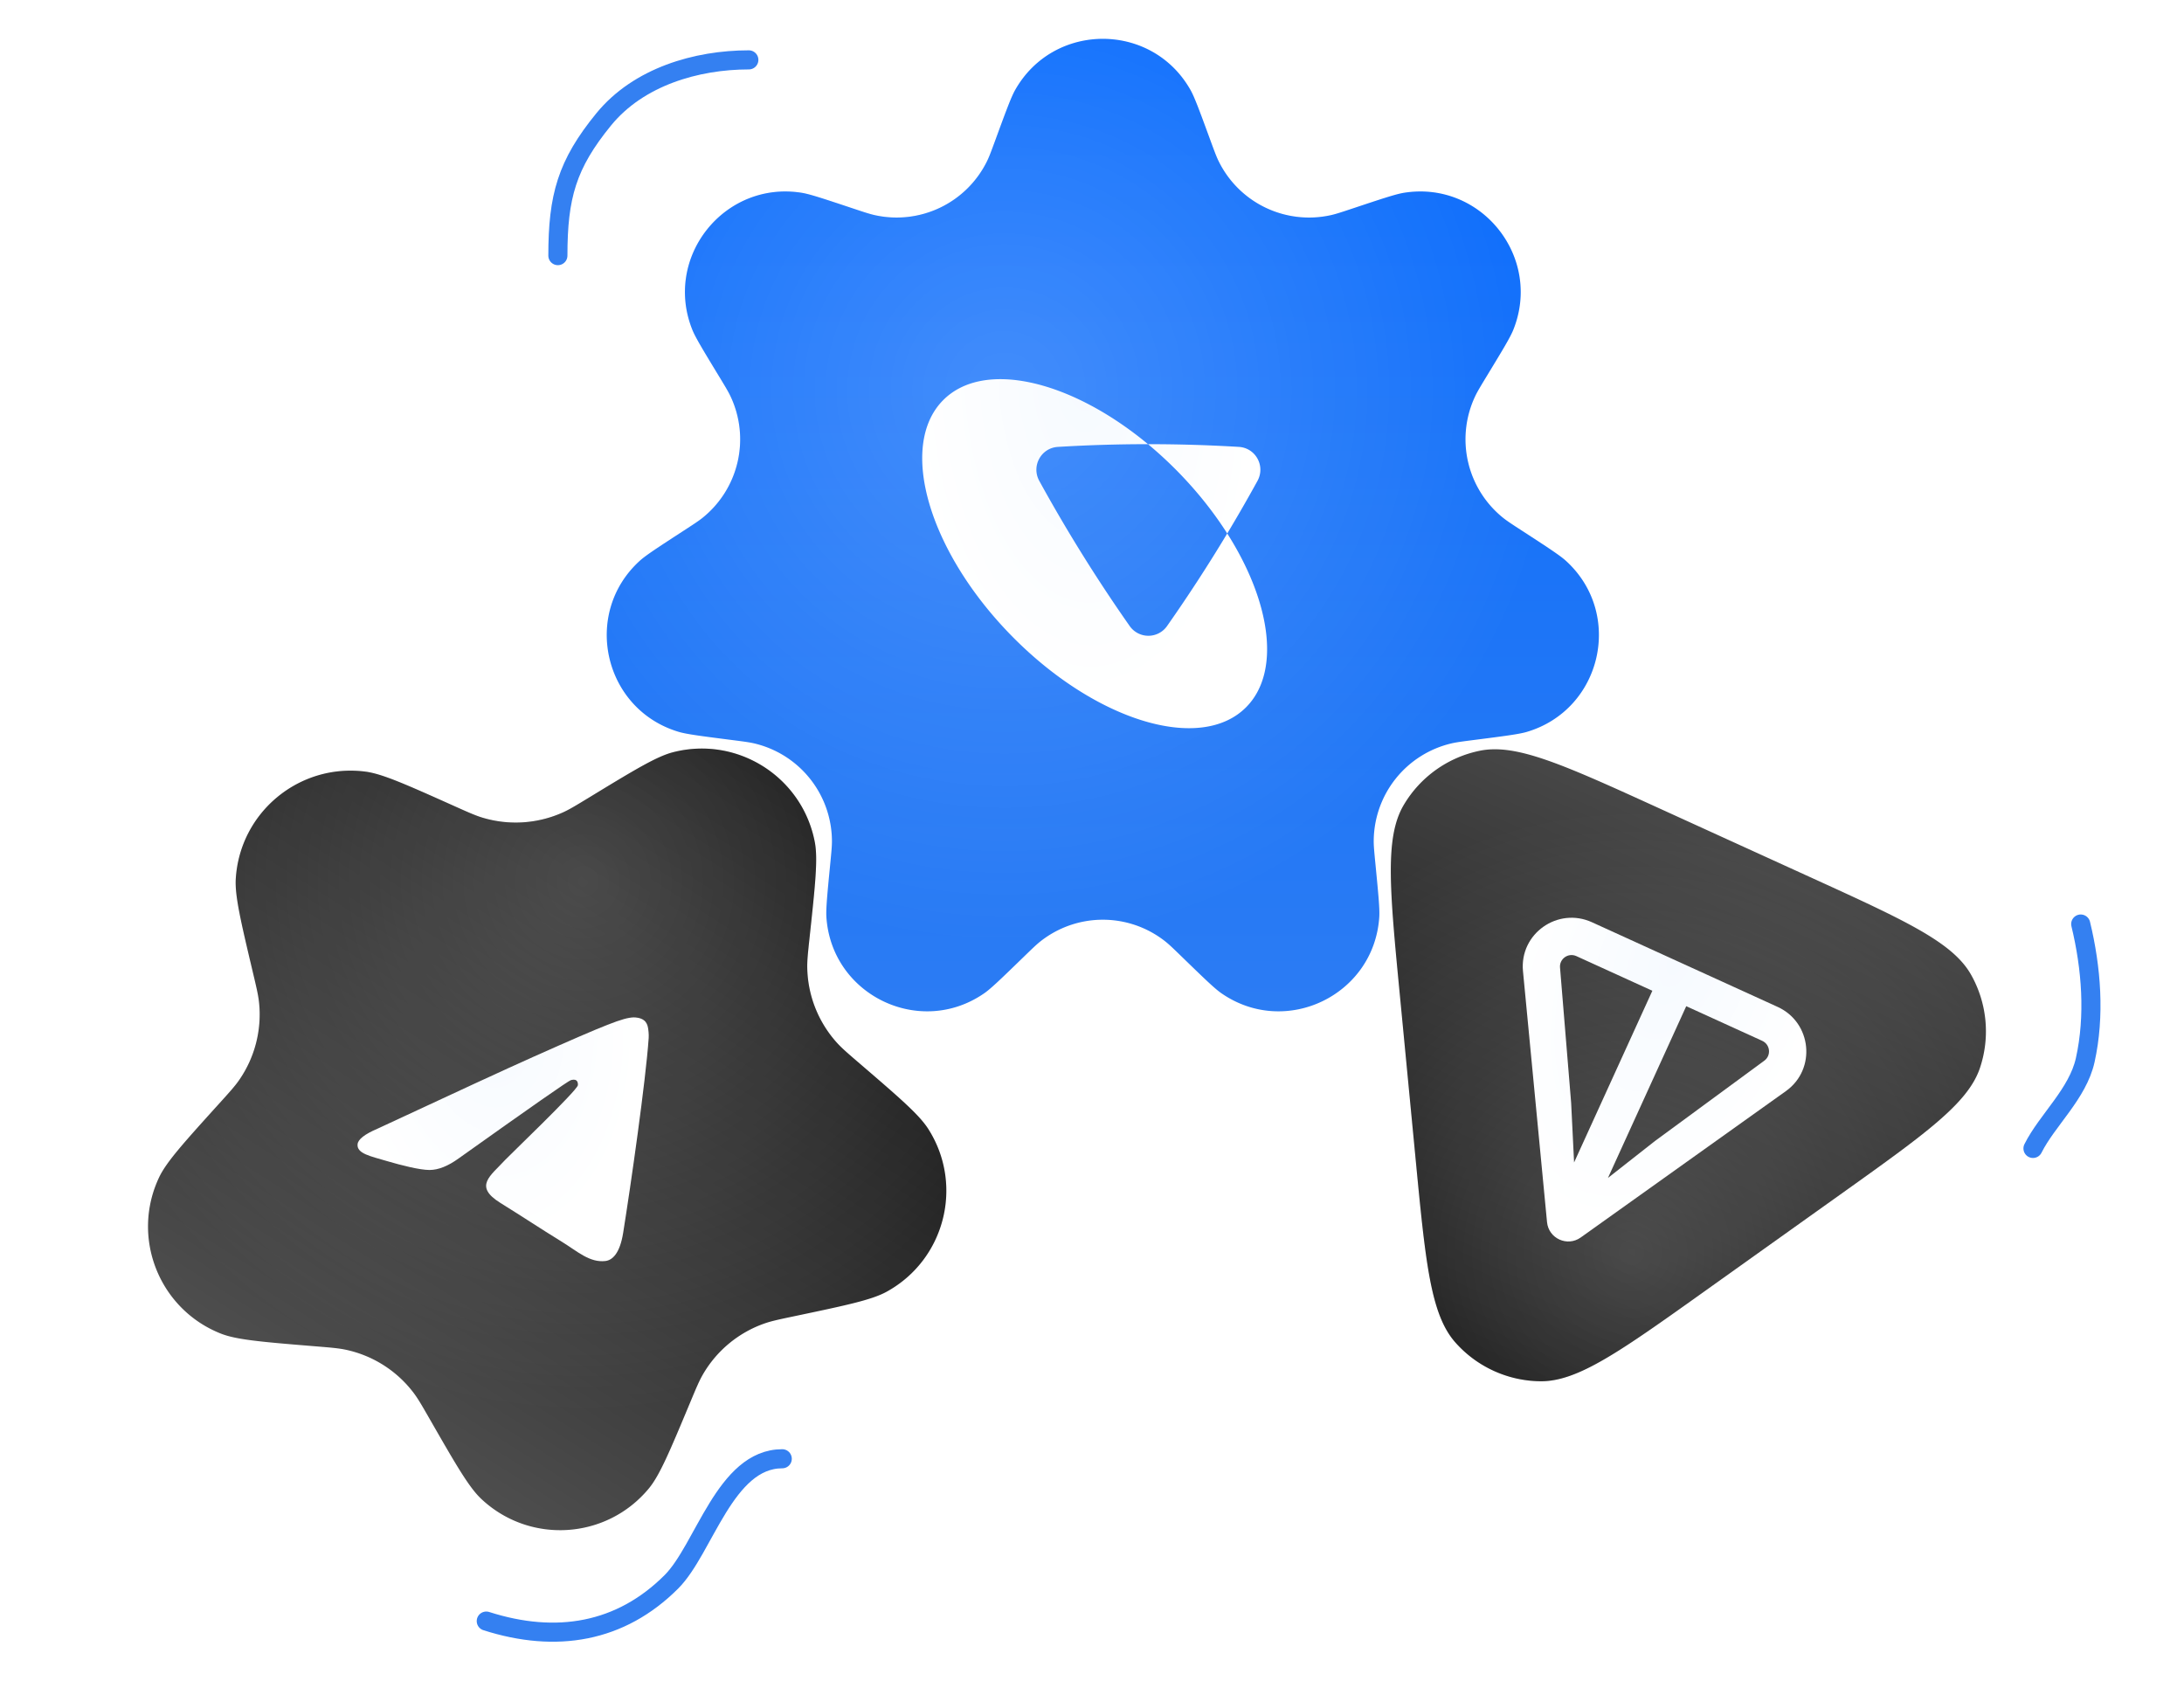 <svg fill="none" xmlns="http://www.w3.org/2000/svg" viewBox="0 0 343 264">
  <g clip-path="url(#F0y90C3QkZFea)">
    <g filter="url(#F0y90C3QkZFeb)">
      <path d="M155.194 21.87c1.618-4.41 2.427-6.614 3.062-7.737 6.055-10.713 21.486-10.713 27.541 0 .635 1.123 1.444 3.328 3.062 7.736.657 1.792.986 2.688 1.344 3.42a15.817 15.817 0 0017.643 8.496c.795-.177 1.7-.478 3.511-1.081 4.455-1.484 6.683-2.226 7.957-2.43 12.151-1.946 21.772 10.12 17.172 21.533-.482 1.196-1.701 3.203-4.14 7.217-.99 1.631-1.486 2.447-1.835 3.182a15.818 15.818 0 004.358 19.092c.633.511 1.433 1.03 3.034 2.07 3.938 2.559 5.907 3.838 6.861 4.707 9.097 8.287 5.663 23.331-6.129 26.851-1.236.369-3.565.667-8.223 1.263-1.893.242-2.84.364-3.632.549a15.819 15.819 0 00-12.21 15.311c-.005.814.088 1.764.273 3.663.455 4.674.683 7.011.598 8.298-.807 12.28-14.71 18.975-24.814 11.95-1.059-.736-2.745-2.371-6.115-5.641-1.37-1.329-2.055-1.994-2.694-2.498a15.82 15.82 0 00-19.583 0c-.639.504-1.324 1.169-2.694 2.498-3.37 3.27-5.056 4.905-6.115 5.641-10.103 7.025-24.007.33-24.814-11.95-.084-1.287.143-3.624.598-8.298.185-1.899.278-2.849.273-3.663a15.819 15.819 0 00-12.209-15.311c-.793-.185-1.74-.307-3.633-.549-4.658-.596-6.987-.894-8.223-1.263-11.792-3.52-15.226-18.564-6.129-26.851.954-.869 2.923-2.148 6.861-4.707 1.601-1.04 2.401-1.559 3.034-2.07a15.818 15.818 0 004.358-19.092c-.349-.735-.844-1.551-1.835-3.182-2.438-4.014-3.657-6.02-4.14-7.217-4.6-11.414 5.021-23.479 17.172-21.533 1.274.204 3.502.946 7.957 2.43 1.811.603 2.717.904 3.511 1.08a15.82 15.82 0 0017.644-8.496c.357-.731.686-1.627 1.343-3.419z" fill="url(#F0y90C3QkZFec)"/>
      <path d="M155.194 21.87c1.618-4.41 2.427-6.614 3.062-7.737 6.055-10.713 21.486-10.713 27.541 0 .635 1.123 1.444 3.328 3.062 7.736.657 1.792.986 2.688 1.344 3.42a15.817 15.817 0 0017.643 8.496c.795-.177 1.7-.478 3.511-1.081 4.455-1.484 6.683-2.226 7.957-2.43 12.151-1.946 21.772 10.12 17.172 21.533-.482 1.196-1.701 3.203-4.14 7.217-.99 1.631-1.486 2.447-1.835 3.182a15.818 15.818 0 004.358 19.092c.633.511 1.433 1.03 3.034 2.07 3.938 2.559 5.907 3.838 6.861 4.707 9.097 8.287 5.663 23.331-6.129 26.851-1.236.369-3.565.667-8.223 1.263-1.893.242-2.84.364-3.632.549a15.819 15.819 0 00-12.21 15.311c-.005.814.088 1.764.273 3.663.455 4.674.683 7.011.598 8.298-.807 12.28-14.71 18.975-24.814 11.95-1.059-.736-2.745-2.371-6.115-5.641-1.37-1.329-2.055-1.994-2.694-2.498a15.82 15.82 0 00-19.583 0c-.639.504-1.324 1.169-2.694 2.498-3.37 3.27-5.056 4.905-6.115 5.641-10.103 7.025-24.007.33-24.814-11.95-.084-1.287.143-3.624.598-8.298.185-1.899.278-2.849.273-3.663a15.819 15.819 0 00-12.209-15.311c-.793-.185-1.74-.307-3.633-.549-4.658-.596-6.987-.894-8.223-1.263-11.792-3.52-15.226-18.564-6.129-26.851.954-.869 2.923-2.148 6.861-4.707 1.601-1.04 2.401-1.559 3.034-2.07a15.818 15.818 0 004.358-19.092c-.349-.735-.844-1.551-1.835-3.182-2.438-4.014-3.657-6.02-4.14-7.217-4.6-11.414 5.021-23.479 17.172-21.533 1.274.204 3.502.946 7.957 2.43 1.811.603 2.717.904 3.511 1.08a15.82 15.82 0 0017.644-8.496c.357-.731.686-1.627 1.343-3.419z" fill="url(#F0y90C3QkZFed)" fill-opacity=".2"/>
    </g>
    <g filter="url(#F0y90C3QkZFee)">
      <path fill-rule="evenodd" clip-rule="evenodd" d="M159.021 98.968c13.149 13.306 29.583 18.25 36.705 11.042 5.43-5.494 3.881-16.464-2.987-27.263a247.869 247.869 0 004.748-8.256c1.281-2.332-.279-5.182-2.924-5.341a236.421 236.421 0 00-14.209-.427h-.058c-12.191-10.114-25.861-13.298-32.187-6.897-7.122 7.208-2.237 23.836 10.912 37.142zm21.275-30.245c-4.75.001-9.468.145-14.15.427-2.645.159-4.205 3.01-2.924 5.341a245.932 245.932 0 0014.19 22.78 3.582 3.582 0 005.884 0 245.533 245.533 0 009.443-14.523c-2.142-3.367-4.8-6.717-7.925-9.88a62.073 62.073 0 00-4.518-4.145z" fill="url(#F0y90C3QkZFef)"/>
    </g>
    <g filter="url(#F0y90C3QkZFeg)">
      <path d="M91.749 125.342c7.04-4.286 10.561-6.429 13.154-7.098 10.119-2.613 20.338 3.874 22.282 14.142.497 2.631.057 6.729-.824 14.924-.262 2.434-.393 3.651-.368 4.809a18.078 18.078 0 004.638 11.718c.775.861 1.703 1.659 3.56 3.254 6.252 5.372 9.378 8.058 10.815 10.317 5.612 8.816 2.601 20.54-6.564 25.561-2.349 1.287-6.382 2.134-14.449 3.829-2.395.503-3.593.755-4.687 1.136a18.08 18.08 0 00-9.711 8.032c-.579 1.003-1.051 2.133-1.994 4.391-3.178 7.606-4.766 11.409-6.47 13.475-6.651 8.061-18.732 8.82-26.34 1.655-1.949-1.836-4.001-5.41-8.105-12.558-1.22-2.123-1.829-3.184-2.53-4.107a18.081 18.081 0 00-10.64-6.754c-1.132-.24-2.352-.34-4.792-.539-8.215-.672-12.323-1.007-14.814-1.99-9.722-3.834-14.177-15.089-9.713-24.538 1.143-2.422 3.908-5.478 9.438-11.59 1.642-1.815 2.463-2.723 3.125-3.674a18.08 18.08 0 003.135-12.207c-.121-1.152-.404-2.343-.968-4.724-1.9-8.021-2.85-12.031-2.686-14.704.643-10.431 9.97-18.146 20.336-16.821 2.657.339 6.418 2.025 13.94 5.395 2.233 1.001 3.35 1.501 4.46 1.836a18.08 18.08 0 0012.577-.79c1.058-.471 2.104-1.108 4.195-2.38z" fill="url(#F0y90C3QkZFeh)"/>
      <path d="M91.749 125.342c7.04-4.286 10.561-6.429 13.154-7.098 10.119-2.613 20.338 3.874 22.282 14.142.497 2.631.057 6.729-.824 14.924-.262 2.434-.393 3.651-.368 4.809a18.078 18.078 0 004.638 11.718c.775.861 1.703 1.659 3.56 3.254 6.252 5.372 9.378 8.058 10.815 10.317 5.612 8.816 2.601 20.54-6.564 25.561-2.349 1.287-6.382 2.134-14.449 3.829-2.395.503-3.593.755-4.687 1.136a18.08 18.08 0 00-9.711 8.032c-.579 1.003-1.051 2.133-1.994 4.391-3.178 7.606-4.766 11.409-6.47 13.475-6.651 8.061-18.732 8.82-26.34 1.655-1.949-1.836-4.001-5.41-8.105-12.558-1.22-2.123-1.829-3.184-2.53-4.107a18.081 18.081 0 00-10.64-6.754c-1.132-.24-2.352-.34-4.792-.539-8.215-.672-12.323-1.007-14.814-1.99-9.722-3.834-14.177-15.089-9.713-24.538 1.143-2.422 3.908-5.478 9.438-11.59 1.642-1.815 2.463-2.723 3.125-3.674a18.08 18.08 0 003.135-12.207c-.121-1.152-.404-2.343-.968-4.724-1.9-8.021-2.85-12.031-2.686-14.704.643-10.431 9.97-18.146 20.336-16.821 2.657.339 6.418 2.025 13.94 5.395 2.233 1.001 3.35 1.501 4.46 1.836a18.08 18.08 0 0012.577-.79c1.058-.471 2.104-1.108 4.195-2.38z" fill="url(#F0y90C3QkZFei)" fill-opacity=".2"/>
    </g>
    <g filter="url(#F0y90C3QkZFej)">
      <path fill-rule="evenodd" clip-rule="evenodd" d="M59.258 176.14c12.248-5.709 20.417-9.475 24.505-11.299 11.675-5.206 14.105-6.121 15.703-6.191.351-.016 1.14.05 1.66.449.439.336.57.803.635 1.131.066.328.156 1.077.115 1.666-.462 6.716-2.8 23.047-4.009 30.588-.512 3.191-1.657 4.286-2.79 4.421-2.462.291-4.385-1.511-6.817-3.01-3.806-2.346-5.96-3.811-9.654-6.1-4.27-2.646-1.589-4.233.737-6.772.609-.665 11.223-10.813 11.41-11.713.023-.113.037-.53-.218-.744-.254-.214-.619-.129-.882-.062-.373.095-6.245 4.191-17.616 12.287-1.665 1.206-3.187 1.812-4.564 1.819-1.519.008-4.46-.738-6.648-1.384-2.685-.792-4.813-1.192-4.667-2.661.075-.766 1.109-1.574 3.1-2.425z" fill="url(#F0y90C3QkZFek)"/>
    </g>
    <g filter="url(#F0y90C3QkZFel)">
      <path d="M267.106 202.753c-13.386 9.545-20.08 14.318-25.953 14.266a18.08 18.08 0 01-13.381-6.101c-3.892-4.4-4.678-12.582-6.251-28.948l-1.241-12.91-1.241-12.91c-1.574-16.366-2.36-24.548.622-29.609a18.08 18.08 0 0111.974-8.538c5.756-1.17 13.235 2.24 28.195 9.06l11.801 5.381 11.801 5.38c14.959 6.82 22.439 10.231 25.331 15.343a18.082 18.082 0 011.407 14.639c-1.865 5.57-8.558 10.342-21.944 19.888l-10.56 7.529-10.56 7.53z" fill="url(#F0y90C3QkZFem)"/>
      <path d="M267.106 202.753c-13.386 9.545-20.08 14.318-25.953 14.266a18.08 18.08 0 01-13.381-6.101c-3.892-4.4-4.678-12.582-6.251-28.948l-1.241-12.91-1.241-12.91c-1.574-16.366-2.36-24.548.622-29.609a18.08 18.08 0 0111.974-8.538c5.756-1.17 13.235 2.24 28.195 9.06l11.801 5.381 11.801 5.38c14.959 6.82 22.439 10.231 25.331 15.343a18.082 18.082 0 011.407 14.639c-1.865 5.57-8.558 10.342-21.944 19.888l-10.56 7.529-10.56 7.53z" fill="url(#F0y90C3QkZFen)" fill-opacity=".2"/>
    </g>
    <g filter="url(#F0y90C3QkZFeo)">
      <path d="M279.178 157l-29.16-13.294c-5.362-2.445-11.397 1.789-10.831 7.694l3.775 39.398c.246 2.572 3.189 3.914 5.292 2.413l32.222-22.986c4.822-3.44 4.064-10.78-1.294-13.223l-.004-.002zm-31.966 24.437l-.461-9.372-1.746-21.226c-.13-1.367 1.273-2.402 2.58-1.807l11.919 5.435-12.297 26.972.005-.002zm29.862-15.981l-17.168 12.611-7.376 5.794 12.297-26.972 11.92 5.434c1.306.596 1.444 2.335.327 3.133z" fill="url(#F0y90C3QkZFep)"/>
    </g>
    <path d="M87.616 40.141c0-9.276 1.407-14.321 7.206-21.409 5.457-6.67 14.545-9.33 22.783-9.33M326.78 145.104c1.674 6.907 2.247 14.44.708 21.367-1.179 5.306-5.984 9.428-8.205 13.87M76.37 254.565c11.008 3.522 21.098 1.81 29.073-6.165 5.16-5.16 8.424-19.326 17.41-19.326" stroke="#3480F1" stroke-width="3" stroke-linecap="round"/>
  </g>
  <defs>
    <radialGradient id="F0y90C3QkZFed" cx="0" cy="0" r="1" gradientUnits="userSpaceOnUse" gradientTransform="rotate(77.314 39.992 128.613) scale(86.502)">
      <stop stop-color="#fff"/>
      <stop offset="1" stop-color="#fff" stop-opacity="0"/>
    </radialGradient>
    <radialGradient id="F0y90C3QkZFef" cx="0" cy="0" r="1" gradientUnits="userSpaceOnUse" gradientTransform="matrix(1.849 50.111 -26.771 .988 170.2 58.514)">
      <stop stop-color="#F6FAFF"/>
      <stop offset="1" stop-color="#fff"/>
    </radialGradient>
    <radialGradient id="F0y90C3QkZFei" cx="0" cy="0" r="1" gradientUnits="userSpaceOnUse" gradientTransform="rotate(114.614 1.026 98.328) scale(83.824 83.396)">
      <stop stop-color="#fff"/>
      <stop offset="1" stop-color="#fff" stop-opacity="0"/>
    </radialGradient>
    <radialGradient id="F0y90C3QkZFek" cx="0" cy="0" r="1" gradientUnits="userSpaceOnUse" gradientTransform="matrix(2.499 34.821 -22.772 1.634 77.266 159.237)">
      <stop stop-color="#F6FAFF"/>
      <stop offset="1" stop-color="#fff"/>
    </radialGradient>
    <radialGradient id="F0y90C3QkZFen" cx="0" cy="0" r="1" gradientUnits="userSpaceOnUse" gradientTransform="matrix(19.992 -66.556 66.216 19.89 255.323 196.775)">
      <stop stop-color="#fff"/>
      <stop offset="1" stop-color="#fff" stop-opacity="0"/>
    </radialGradient>
    <radialGradient id="F0y90C3QkZFep" cx="0" cy="0" r="1" gradientUnits="userSpaceOnUse" gradientTransform="matrix(-16.524 40.15 -21.704 -8.933 263.23 149.729)">
      <stop stop-color="#F6FAFF"/>
      <stop offset="1" stop-color="#fff"/>
    </radialGradient>
    <filter id="F0y90C3QkZFeb" x="93.333" y="4.14" width="158.563" height="156.631" filterUnits="userSpaceOnUse" color-interpolation-filters="sRGB">
      <feFlood flood-opacity="0" result="BackgroundImageFix"/>
      <feBlend mode="normal" in="SourceGraphic" in2="BackgroundImageFix" result="shape"/>
      <feColorMatrix in="SourceAlpha" type="matrix" values="0 0 0 0 0 0 0 0 0 0 0 0 0 0 0 0 0 0 127 0" result="hardAlpha"/>
      <feOffset/>
      <feGaussianBlur stdDeviation="1.958"/>
      <feComposite in2="hardAlpha" operator="arithmetic" k2="-1" k3="1"/>
      <feColorMatrix type="matrix" values="0 0 0 0 0.204 0 0 0 0 0.388 0 0 0 0 0.835 0 0 0 1 0"/>
      <feBlend mode="normal" in2="shape" result="effect1_innerShadow_76_3434"/>
      <feColorMatrix in="SourceAlpha" type="matrix" values="0 0 0 0 0 0 0 0 0 0 0 0 0 0 0 0 0 0 127 0" result="hardAlpha"/>
      <feOffset dx="1.958" dy="1.958"/>
      <feGaussianBlur stdDeviation="3.917"/>
      <feComposite in2="hardAlpha" operator="arithmetic" k2="-1" k3="1"/>
      <feColorMatrix type="matrix" values="0 0 0 0 0.711 0 0 0 0 0.827 0 0 0 0 1 0 0 0 1 0"/>
      <feBlend mode="normal" in2="effect1_innerShadow_76_3434" result="effect2_innerShadow_76_3434"/>
      <feColorMatrix in="SourceAlpha" type="matrix" values="0 0 0 0 0 0 0 0 0 0 0 0 0 0 0 0 0 0 127 0" result="hardAlpha"/>
      <feOffset dx="-.783" dy="-1.958"/>
      <feGaussianBlur stdDeviation="1.763"/>
      <feComposite in2="hardAlpha" operator="arithmetic" k2="-1" k3="1"/>
      <feColorMatrix type="matrix" values="0 0 0 0 0.054 0 0 0 0 0.319 0 0 0 0 0.712 0 0 0 0.6 0"/>
      <feBlend mode="normal" in2="effect2_innerShadow_76_3434" result="effect3_innerShadow_76_3434"/>
    </filter>
    <filter id="F0y90C3QkZFee" x="143.465" y="57.829" width="56.905" height="57.55" filterUnits="userSpaceOnUse" color-interpolation-filters="sRGB">
      <feFlood flood-opacity="0" result="BackgroundImageFix"/>
      <feColorMatrix in="SourceAlpha" type="matrix" values="0 0 0 0 0 0 0 0 0 0 0 0 0 0 0 0 0 0 127 0" result="hardAlpha"/>
      <feOffset dy=".685"/>
      <feGaussianBlur stdDeviation=".685"/>
      <feComposite in2="hardAlpha" operator="out"/>
      <feColorMatrix type="matrix" values="0 0 0 0 0 0 0 0 0 0 0 0 0 0 0 0 0 0 0.1 0"/>
      <feBlend mode="normal" in2="BackgroundImageFix" result="effect1_dropShadow_76_3434"/>
      <feBlend mode="normal" in="SourceGraphic" in2="effect1_dropShadow_76_3434" result="shape"/>
      <feColorMatrix in="SourceAlpha" type="matrix" values="0 0 0 0 0 0 0 0 0 0 0 0 0 0 0 0 0 0 127 0" result="hardAlpha"/>
      <feOffset dy="-.343"/>
      <feGaussianBlur stdDeviation=".514"/>
      <feComposite in2="hardAlpha" operator="arithmetic" k2="-1" k3="1"/>
      <feColorMatrix type="matrix" values="0 0 0 0 0.73 0 0 0 0 0.719 0 0 0 0 0.681 0 0 0 1 0"/>
      <feBlend mode="normal" in2="shape" result="effect2_innerShadow_76_3434"/>
      <feColorMatrix in="SourceAlpha" type="matrix" values="0 0 0 0 0 0 0 0 0 0 0 0 0 0 0 0 0 0 127 0" result="hardAlpha"/>
      <feOffset dy=".685"/>
      <feGaussianBlur stdDeviation=".514"/>
      <feComposite in2="hardAlpha" operator="arithmetic" k2="-1" k3="1"/>
      <feColorMatrix type="matrix" values="0 0 0 0 1 0 0 0 0 1 0 0 0 0 1 0 0 0 0.5 0"/>
      <feBlend mode="normal" in2="effect2_innerShadow_76_3434" result="effect3_innerShadow_76_3434"/>
    </filter>
    <filter id="F0y90C3QkZFeg" x="21.856" y="116.158" width="127.372" height="125.639" filterUnits="userSpaceOnUse" color-interpolation-filters="sRGB">
      <feFlood flood-opacity="0" result="BackgroundImageFix"/>
      <feBlend mode="normal" in="SourceGraphic" in2="BackgroundImageFix" result="shape"/>
      <feColorMatrix in="SourceAlpha" type="matrix" values="0 0 0 0 0 0 0 0 0 0 0 0 0 0 0 0 0 0 127 0" result="hardAlpha"/>
      <feOffset/>
      <feGaussianBlur stdDeviation="1.391"/>
      <feComposite in2="hardAlpha" operator="arithmetic" k2="-1" k3="1"/>
      <feColorMatrix type="matrix" values="0 0 0 0 0 0 0 0 0 0 0 0 0 0 0 0 0 0 1 0"/>
      <feBlend mode="normal" in2="shape" result="effect1_innerShadow_76_3434"/>
      <feColorMatrix in="SourceAlpha" type="matrix" values="0 0 0 0 0 0 0 0 0 0 0 0 0 0 0 0 0 0 127 0" result="hardAlpha"/>
      <feOffset dx="1.391" dy="1.391"/>
      <feGaussianBlur stdDeviation="2.783"/>
      <feComposite in2="hardAlpha" operator="arithmetic" k2="-1" k3="1"/>
      <feColorMatrix type="matrix" values="0 0 0 0 0.732 0 0 0 0 0.732 0 0 0 0 0.732 0 0 0 1 0"/>
      <feBlend mode="normal" in2="effect1_innerShadow_76_3434" result="effect2_innerShadow_76_3434"/>
      <feColorMatrix in="SourceAlpha" type="matrix" values="0 0 0 0 0 0 0 0 0 0 0 0 0 0 0 0 0 0 127 0" result="hardAlpha"/>
      <feOffset dx="-.603" dy="-1.506"/>
      <feGaussianBlur stdDeviation="1.356"/>
      <feComposite in2="hardAlpha" operator="arithmetic" k2="-1" k3="1"/>
      <feColorMatrix type="matrix" values="0 0 0 0 0 0 0 0 0 0 0 0 0 0 0 0 0 0 0.6 0"/>
      <feBlend mode="normal" in2="effect2_innerShadow_76_3434" result="effect3_innerShadow_76_3434"/>
    </filter>
    <filter id="F0y90C3QkZFej" x="54.662" y="157.903" width="48.713" height="41.266" filterUnits="userSpaceOnUse" color-interpolation-filters="sRGB">
      <feFlood flood-opacity="0" result="BackgroundImageFix"/>
      <feColorMatrix in="SourceAlpha" type="matrix" values="0 0 0 0 0 0 0 0 0 0 0 0 0 0 0 0 0 0 127 0" result="hardAlpha"/>
      <feOffset dy=".744"/>
      <feGaussianBlur stdDeviation=".744"/>
      <feComposite in2="hardAlpha" operator="out"/>
      <feColorMatrix type="matrix" values="0 0 0 0 0 0 0 0 0 0 0 0 0 0 0 0 0 0 0.1 0"/>
      <feBlend mode="normal" in2="BackgroundImageFix" result="effect1_dropShadow_76_3434"/>
      <feBlend mode="normal" in="SourceGraphic" in2="effect1_dropShadow_76_3434" result="shape"/>
      <feColorMatrix in="SourceAlpha" type="matrix" values="0 0 0 0 0 0 0 0 0 0 0 0 0 0 0 0 0 0 127 0" result="hardAlpha"/>
      <feOffset dy="-.372"/>
      <feGaussianBlur stdDeviation=".558"/>
      <feComposite in2="hardAlpha" operator="arithmetic" k2="-1" k3="1"/>
      <feColorMatrix type="matrix" values="0 0 0 0 0.73 0 0 0 0 0.719 0 0 0 0 0.681 0 0 0 1 0"/>
      <feBlend mode="normal" in2="shape" result="effect2_innerShadow_76_3434"/>
      <feColorMatrix in="SourceAlpha" type="matrix" values="0 0 0 0 0 0 0 0 0 0 0 0 0 0 0 0 0 0 127 0" result="hardAlpha"/>
      <feOffset dy=".744"/>
      <feGaussianBlur stdDeviation=".558"/>
      <feComposite in2="hardAlpha" operator="arithmetic" k2="-1" k3="1"/>
      <feColorMatrix type="matrix" values="0 0 0 0 1 0 0 0 0 1 0 0 0 0 1 0 0 0 0.5 0"/>
      <feBlend mode="normal" in2="effect2_innerShadow_76_3434" result="effect3_innerShadow_76_3434"/>
    </filter>
    <filter id="F0y90C3QkZFel" x="217.039" y="116.27" width="95.458" height="102.14" filterUnits="userSpaceOnUse" color-interpolation-filters="sRGB">
      <feFlood flood-opacity="0" result="BackgroundImageFix"/>
      <feBlend mode="normal" in="SourceGraphic" in2="BackgroundImageFix" result="shape"/>
      <feColorMatrix in="SourceAlpha" type="matrix" values="0 0 0 0 0 0 0 0 0 0 0 0 0 0 0 0 0 0 127 0" result="hardAlpha"/>
      <feOffset/>
      <feGaussianBlur stdDeviation="1.391"/>
      <feComposite in2="hardAlpha" operator="arithmetic" k2="-1" k3="1"/>
      <feColorMatrix type="matrix" values="0 0 0 0 0 0 0 0 0 0 0 0 0 0 0 0 0 0 1 0"/>
      <feBlend mode="normal" in2="shape" result="effect1_innerShadow_76_3434"/>
      <feColorMatrix in="SourceAlpha" type="matrix" values="0 0 0 0 0 0 0 0 0 0 0 0 0 0 0 0 0 0 127 0" result="hardAlpha"/>
      <feOffset dx="1.391" dy="1.391"/>
      <feGaussianBlur stdDeviation="2.783"/>
      <feComposite in2="hardAlpha" operator="arithmetic" k2="-1" k3="1"/>
      <feColorMatrix type="matrix" values="0 0 0 0 0.732 0 0 0 0 0.732 0 0 0 0 0.732 0 0 0 1 0"/>
      <feBlend mode="normal" in2="effect1_innerShadow_76_3434" result="effect2_innerShadow_76_3434"/>
      <feColorMatrix in="SourceAlpha" type="matrix" values="0 0 0 0 0 0 0 0 0 0 0 0 0 0 0 0 0 0 127 0" result="hardAlpha"/>
      <feOffset dx="-.603" dy="-1.506"/>
      <feGaussianBlur stdDeviation="1.356"/>
      <feComposite in2="hardAlpha" operator="arithmetic" k2="-1" k3="1"/>
      <feColorMatrix type="matrix" values="0 0 0 0 0 0 0 0 0 0 0 0 0 0 0 0 0 0 0.6 0"/>
      <feBlend mode="normal" in2="effect2_innerShadow_76_3434" result="effect3_innerShadow_76_3434"/>
    </filter>
    <filter id="F0y90C3QkZFeo" x="237.661" y="142.256" width="47.513" height="53.816" filterUnits="userSpaceOnUse" color-interpolation-filters="sRGB">
      <feFlood flood-opacity="0" result="BackgroundImageFix"/>
      <feColorMatrix in="SourceAlpha" type="matrix" values="0 0 0 0 0 0 0 0 0 0 0 0 0 0 0 0 0 0 127 0" result="hardAlpha"/>
      <feOffset dy=".744"/>
      <feGaussianBlur stdDeviation=".744"/>
      <feComposite in2="hardAlpha" operator="out"/>
      <feColorMatrix type="matrix" values="0 0 0 0 0 0 0 0 0 0 0 0 0 0 0 0 0 0 0.1 0"/>
      <feBlend mode="normal" in2="BackgroundImageFix" result="effect1_dropShadow_76_3434"/>
      <feBlend mode="normal" in="SourceGraphic" in2="effect1_dropShadow_76_3434" result="shape"/>
      <feColorMatrix in="SourceAlpha" type="matrix" values="0 0 0 0 0 0 0 0 0 0 0 0 0 0 0 0 0 0 127 0" result="hardAlpha"/>
      <feOffset dy="-.372"/>
      <feGaussianBlur stdDeviation=".558"/>
      <feComposite in2="hardAlpha" operator="arithmetic" k2="-1" k3="1"/>
      <feColorMatrix type="matrix" values="0 0 0 0 0.73 0 0 0 0 0.719 0 0 0 0 0.681 0 0 0 1 0"/>
      <feBlend mode="normal" in2="shape" result="effect2_innerShadow_76_3434"/>
      <feColorMatrix in="SourceAlpha" type="matrix" values="0 0 0 0 0 0 0 0 0 0 0 0 0 0 0 0 0 0 127 0" result="hardAlpha"/>
      <feOffset dy=".744"/>
      <feGaussianBlur stdDeviation=".558"/>
      <feComposite in2="hardAlpha" operator="arithmetic" k2="-1" k3="1"/>
      <feColorMatrix type="matrix" values="0 0 0 0 1 0 0 0 0 1 0 0 0 0 1 0 0 0 0.5 0"/>
      <feBlend mode="normal" in2="effect2_innerShadow_76_3434" result="effect3_innerShadow_76_3434"/>
    </filter>
    <linearGradient id="F0y90C3QkZFec" x1="172.027" y1="-24" x2="172.026" y2="195.196" gradientUnits="userSpaceOnUse">
      <stop stop-color="#0067FF"/>
      <stop offset="1" stop-color="#3480F1"/>
    </linearGradient>
    <linearGradient id="F0y90C3QkZFeh" x1="131.312" y1="101.26" x2="37.165" y2="249.59" gradientUnits="userSpaceOnUse">
      <stop/>
      <stop offset="1" stop-color="#5F5F5F"/>
    </linearGradient>
    <linearGradient id="F0y90C3QkZFem" x1="226.314" y1="231.84" x2="286.736" y2="99.312" gradientUnits="userSpaceOnUse">
      <stop/>
      <stop offset="1" stop-color="#5F5F5F"/>
    </linearGradient>
    <clipPath id="F0y90C3QkZFea">
      <path fill="#fff" d="M0 0h343v264H0z"/>
    </clipPath>
  </defs>
</svg>
